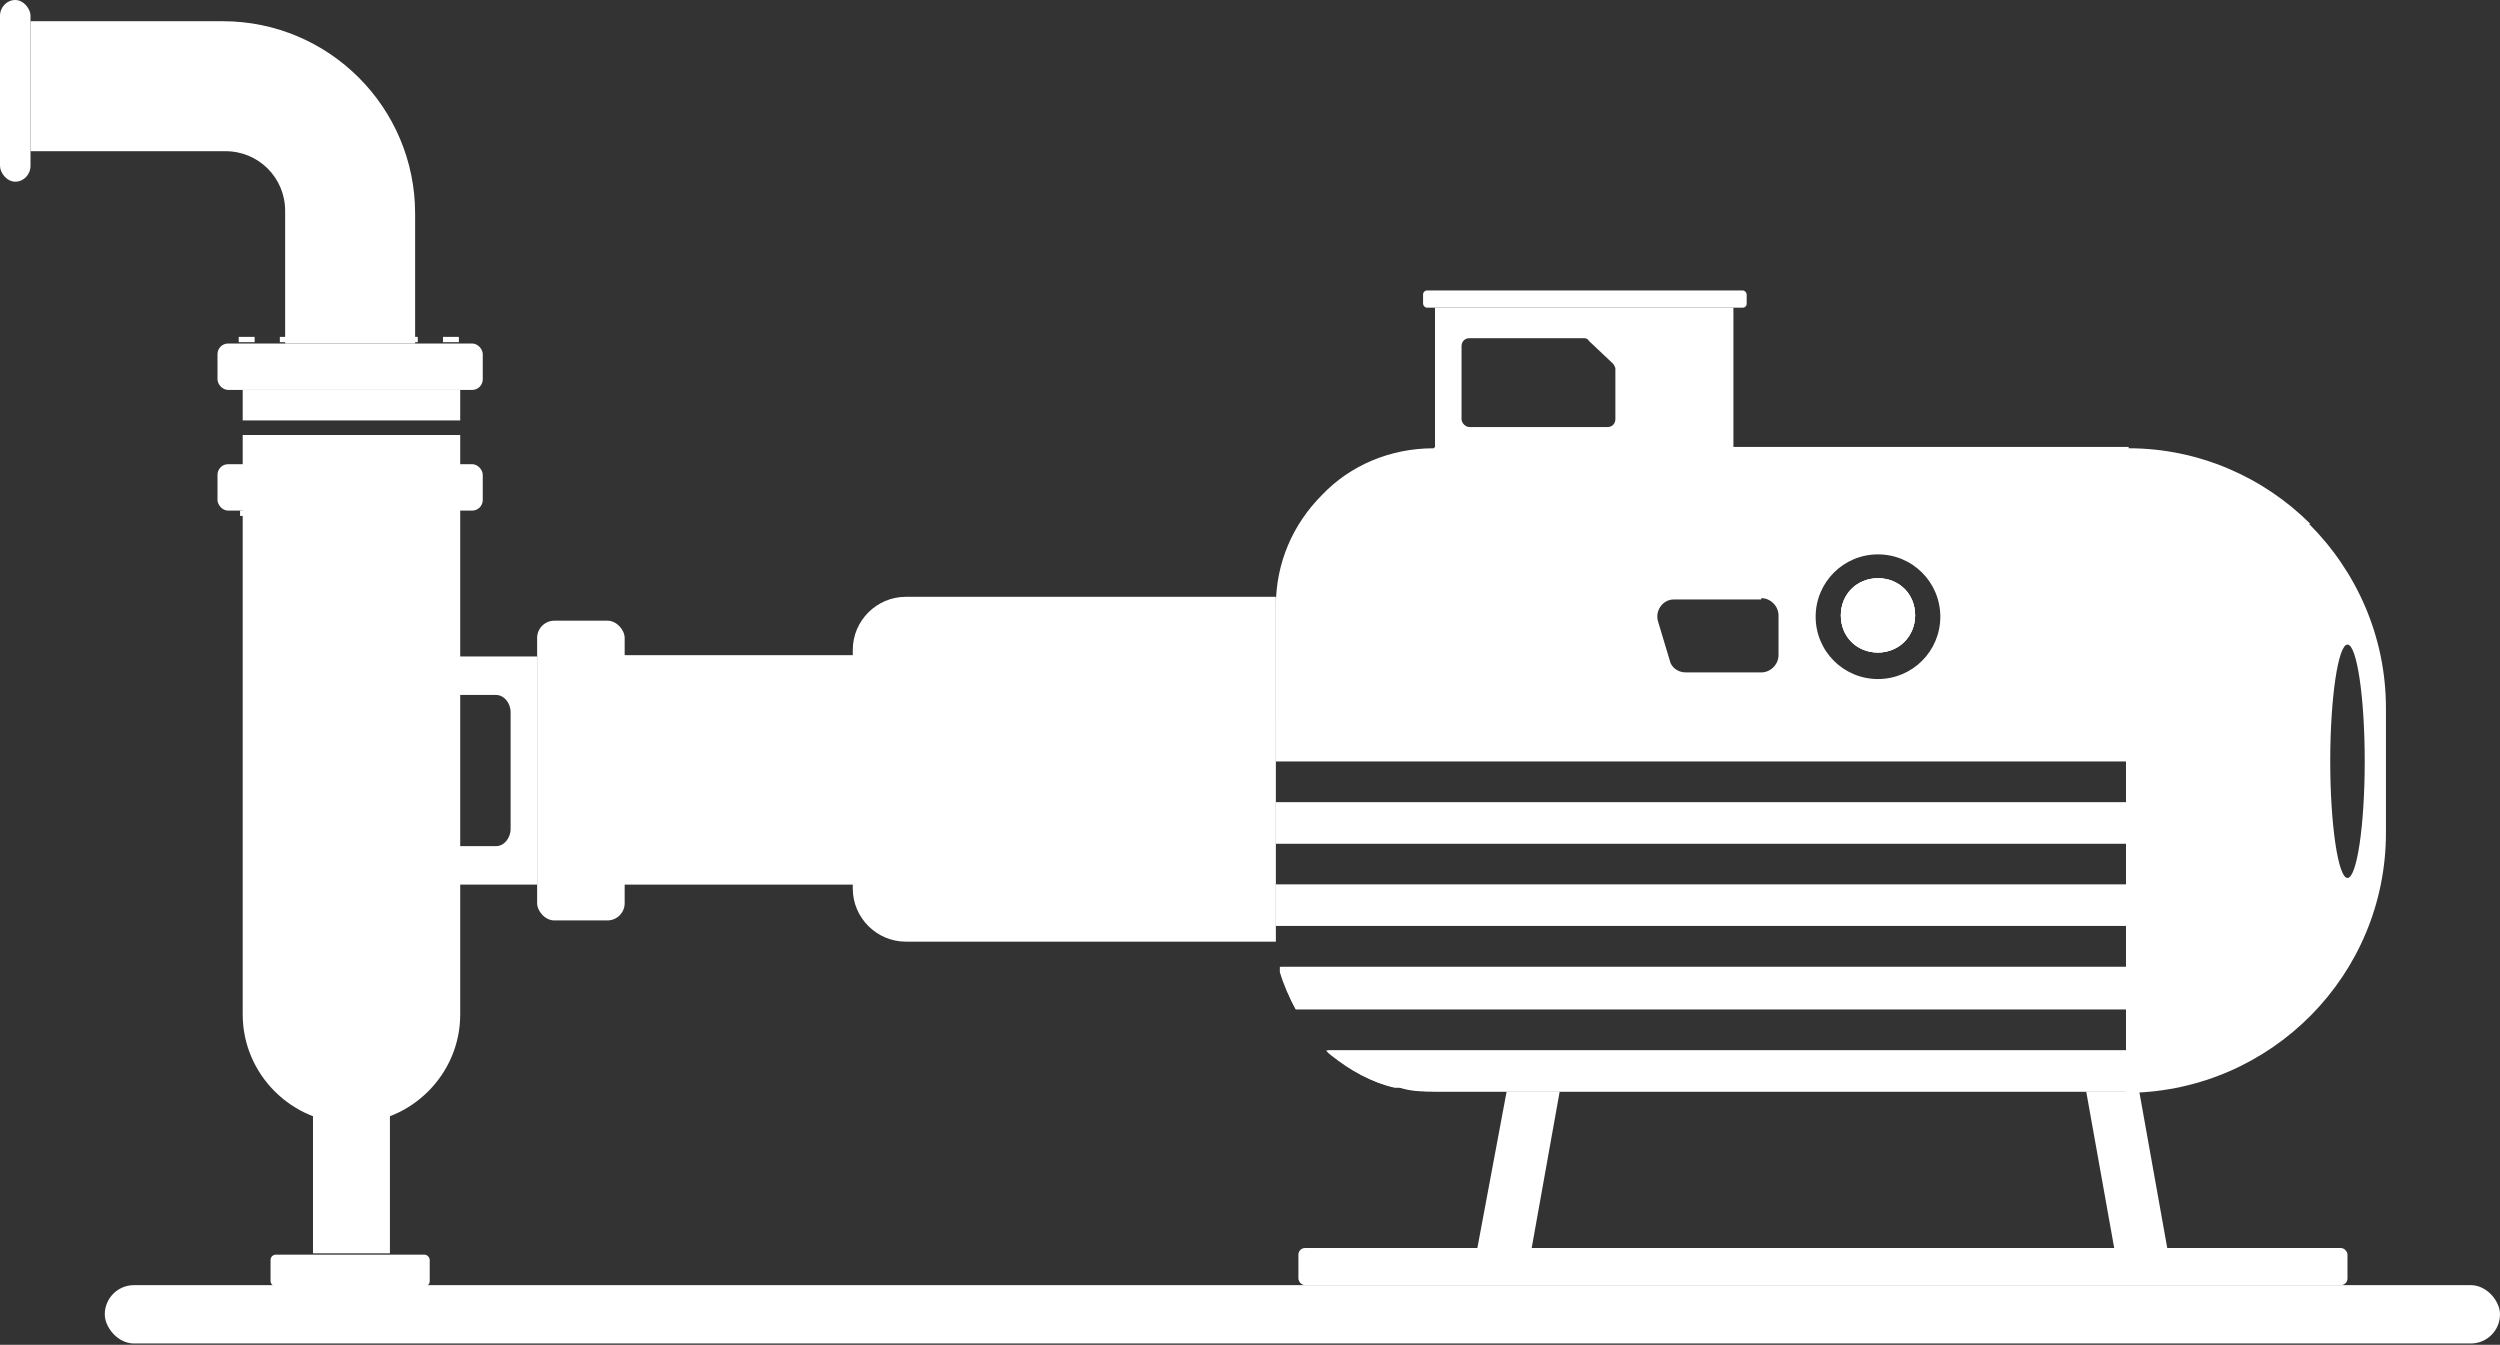 <?xml version="1.0" encoding="UTF-8"?><svg id="Layer_1" xmlns="http://www.w3.org/2000/svg" width="188.5" height="101.4" xmlns:xlink="http://www.w3.org/1999/xlink" viewBox="0 0 188.5 101.4"><rect x="0" y="0" width="188.5" height="101.4" fill="#333333" stroke="none"/><defs><linearGradient id="linear-gradient" x1="95.1" y1="67.2" x2="100.1" y2="119.2" gradientUnits="userSpaceOnUse"><stop offset="0" stop-color="#fff"/><stop offset="0" stop-color="#fff"/><stop offset="1" stop-color="#fff"/></linearGradient><linearGradient id="linear-gradient-2" x1="4.2" y1="25.6" x2="28.8" y2="2.5" gradientUnits="userSpaceOnUse"><stop offset="0" stop-color="#fff"/><stop offset="1" stop-color="#fff"/></linearGradient><linearGradient id="linear-gradient-3" x1="9.9" y1="7.9" x2="1" y2="6.8" xlink:href="#linear-gradient-2"/><linearGradient id="linear-gradient-4" x1="26.7" y1="101" x2="26.3" y2="81.7" xlink:href="#linear-gradient"/><linearGradient id="linear-gradient-5" x1="46" y1="29.5" x2="106.1" y2="77.7" xlink:href="#linear-gradient"/><linearGradient id="linear-gradient-6" x1="143.1" y1="8.3" x2="110.1" y2="36.8" gradientUnits="userSpaceOnUse"><stop offset="0" stop-color="#fff"/><stop offset="1" stop-color="#fff"/></linearGradient><linearGradient id="linear-gradient-7" x1="126.4" y1="14.9" x2="104.9" y2="38.5" gradientUnits="userSpaceOnUse"><stop offset="0" stop-color="#fff"/><stop offset="1" stop-color="#fff"/></linearGradient><linearGradient id="linear-gradient-8" x1="143.2" y1="44.2" x2="139.9" y2="48.7" gradientUnits="userSpaceOnUse"><stop offset="0" stop-color="#fff"/><stop offset="0" stop-color="#fff"/><stop offset="1" stop-color="#fff"/></linearGradient><linearGradient id="linear-gradient-9" x1="153.2" y1="28.4" x2="110.1" y2="86.7" xlink:href="#linear-gradient-8"/><linearGradient id="linear-gradient-10" x1="184" y1="54.4" x2="112.2" y2="65.9" gradientUnits="userSpaceOnUse"><stop offset="0" stop-color="#fff"/><stop offset="0" stop-color="#fff"/><stop offset="1" stop-color="#fff"/></linearGradient><linearGradient id="linear-gradient-11" x1="145.5" y1="43.9" x2="126.4" y2="56.2" gradientUnits="userSpaceOnUse"><stop offset="0" stop-color="#fff"/><stop offset="1" stop-color="#fff"/></linearGradient><linearGradient id="linear-gradient-12" x1="148.9" y1="40.6" x2="138.3" y2="49" xlink:href="#linear-gradient-8"/><linearGradient id="linear-gradient-13" x1="128" y1="52.7" x2="128.6" y2="92.8" xlink:href="#linear-gradient-11"/><linearGradient id="linear-gradient-14" x1="128.2" y1="53.2" x2="128.8" y2="93.3" xlink:href="#linear-gradient-11"/><linearGradient id="linear-gradient-15" x1="128.1" y1="52.9" x2="128.7" y2="93.1" xlink:href="#linear-gradient-11"/><linearGradient id="linear-gradient-16" x1="79.9" y1="28" x2="156" y2="89" xlink:href="#linear-gradient"/><linearGradient id="linear-gradient-17" x1="128.1" y1="52.4" x2="128.7" y2="92.6" xlink:href="#linear-gradient-11"/><linearGradient id="linear-gradient-18" x1="129.9" y1="58.9" x2="130.5" y2="98.6" xlink:href="#linear-gradient-11"/><linearGradient id="linear-gradient-19" x1="31.6" y1="39.5" x2="70.9" y2="71" xlink:href="#linear-gradient"/><linearGradient id="linear-gradient-20" x1="23.5" y1="46.8" x2="47.2" y2="65.9" xlink:href="#linear-gradient"/><linearGradient id="linear-gradient-21" x1="27.5" y1="45" x2="55.2" y2="67.2" xlink:href="#linear-gradient"/><linearGradient id="linear-gradient-22" x1="13.7" y1="20.3" x2="35.3" y2="37.7" xlink:href="#linear-gradient"/><linearGradient id="linear-gradient-23" x1="-4.3" y1="57.3" x2="60.5" y2="60" xlink:href="#linear-gradient"/><linearGradient id="linear-gradient-24" x1="236.9" y1="-174.8" x2="236.9" y2="-165.4" gradientTransform="translate(-210.5 208.1)" gradientUnits="userSpaceOnUse"><stop offset="0" stop-color="#fff"/><stop offset=".9" stop-color="#fff"/><stop offset="1" stop-color="#fff"/></linearGradient><linearGradient id="linear-gradient-25" x1="229.1" y1="-168.8" x2="229.1" y2="-169.6" gradientTransform="translate(-210.5 208.1)" gradientUnits="userSpaceOnUse"><stop offset="0" stop-color="#fff"/><stop offset="1" stop-color="#fff"/></linearGradient><linearGradient id="linear-gradient-26" x1="232.2" y1="-168.8" x2="232.2" y2="-169.6" xlink:href="#linear-gradient-25"/><linearGradient id="linear-gradient-27" x1="235.3" y1="-168.8" x2="235.3" y2="-169.6" xlink:href="#linear-gradient-25"/><linearGradient id="linear-gradient-28" x1="238.3" y1="-168.8" x2="238.3" y2="-169.6" xlink:href="#linear-gradient-25"/><linearGradient id="linear-gradient-29" x1="241.4" y1="-168.8" x2="241.4" y2="-169.6" xlink:href="#linear-gradient-25"/><linearGradient id="linear-gradient-30" x1="244.5" y1="-168.8" x2="244.5" y2="-169.6" xlink:href="#linear-gradient-25"/><linearGradient id="linear-gradient-31" x1="236.9" y1="-5326.1" x2="236.9" y2="-5316.8" gradientTransform="translate(-210.5 -5295) scale(1 -1)" xlink:href="#linear-gradient-24"/><linearGradient id="linear-gradient-32" x1="229.1" y1="-5320.1" x2="229.1" y2="-5320.9" gradientTransform="translate(-210.5 -5295) scale(1 -1)" xlink:href="#linear-gradient-25"/><linearGradient id="linear-gradient-33" x1="232.2" y1="-5320.1" x2="232.2" y2="-5320.9" gradientTransform="translate(-210.5 -5295) scale(1 -1)" xlink:href="#linear-gradient-25"/><linearGradient id="linear-gradient-34" x1="235.3" y1="-5320.1" x2="235.3" y2="-5320.9" gradientTransform="translate(-210.5 -5295) scale(1 -1)" xlink:href="#linear-gradient-25"/><linearGradient id="linear-gradient-35" x1="238.3" y1="-5320.1" x2="238.3" y2="-5320.9" gradientTransform="translate(-210.5 -5295) scale(1 -1)" xlink:href="#linear-gradient-25"/><linearGradient id="linear-gradient-36" x1="241.4" y1="-5320.1" x2="241.4" y2="-5320.9" gradientTransform="translate(-210.5 -5295) scale(1 -1)" xlink:href="#linear-gradient-25"/><linearGradient id="linear-gradient-37" x1="244.5" y1="-5320.1" x2="244.5" y2="-5320.9" gradientTransform="translate(-210.5 -5295) scale(1 -1)" xlink:href="#linear-gradient-25"/><linearGradient id="linear-gradient-38" x1="180.6" y1="100.6" x2="90.1" y2="89.9" gradientUnits="userSpaceOnUse"><stop offset="0" stop-color="#fff"/><stop offset=".9" stop-color="#fff"/><stop offset="1" stop-color="#fff"/></linearGradient><linearGradient id="linear-gradient-39" x1="114.6" y1="108" x2="114.4" y2="83.2" xlink:href="#linear-gradient-8"/><linearGradient id="linear-gradient-40" x1="160.6" y1="107.6" x2="160.4" y2="82.7" xlink:href="#linear-gradient-8"/><linearGradient id="linear-gradient-41" x1="21.4" y1="98.7" x2="33.5" y2="91.7" gradientUnits="userSpaceOnUse"><stop offset="0" stop-color="#fff"/><stop offset="1" stop-color="#fff"/></linearGradient></defs><rect x="7.9" y="96.9" width="180.6" height="4.4" rx="2.2" ry="2.2" fill="url(#linear-gradient)" stroke-width="0"/><path d="M31.3,16.1v9.8h-9.8v-10c0-2.5-2-4.5-4.5-4.5H2.3V1.6h14.5c8,0,14.5,6.5,14.5,14.5Z" fill="url(#linear-gradient-2)" stroke-width="0"/><rect x="0" y="0" width="2.3" height="13.7" rx="1.2" ry="1.2" fill="url(#linear-gradient-3)" stroke-width="0"/><rect x="23.6" y="82.3" width="5.8" height="12.2" fill="url(#linear-gradient-4)" stroke-width="0"/><path d="M96.2,45.1v25.9h-27.9c-2.2,0-4-1.8-4-4v-18c0-2.2,1.8-4,4-4h27.9Z" fill="url(#linear-gradient-5)" stroke-width="0"/><path d="M108.2,23.2v10.9h22.5v-10.9h-22.5ZM110.2,26.1c0-.3.2-.6.6-.6h8.6c.1,0,.3,0,.4.2l1.8,1.7c.1.1.2.3.2.4v3.8c0,.3-.2.6-.6.6h-10.4c-.3,0-.6-.3-.6-.6v-5.5Z" fill="url(#linear-gradient-6)" stroke-width="0"/><rect x="107.3" y="21.9" width="24.4" height="1.3" rx=".3" ry=".3" fill="url(#linear-gradient-7)" stroke-width="0"/><path d="M138.8,46.4c0-1.5,1.2-2.8,2.8-2.8s2.8,1.2,2.8,2.8-1.2,2.8-2.8,2.8-2.8-1.2-2.8-2.8Z" fill="url(#linear-gradient-8)" stroke-width="0"/><path d="M108.1,33.8c-3.3,0-6.3,1.3-8.4,3.5-2.2,2.2-3.5,5.1-3.5,8.4v11.7h64.1v3.1h-64.1v3.1h64.1v3.1h-64.1v3.1h64.1v3.1h-63.8v.4c.3,1,.7,1.9,1.2,2.8h62.6v3.1h-60.2c.1.1.3.2.4.4,1.3,1.1,2.9,2,4.7,2.4.1,0,.2,0,.4,0,.8.2,1.7.3,2.6.3h52.3v-48.6h-52.3ZM141.6,41.8c2.6,0,4.7,2.1,4.7,4.7s-2.1,4.7-4.7,4.7-4.7-2.1-4.7-4.7,2.1-4.7,4.7-4.7ZM132.8,45.1c.7,0,1.3.6,1.3,1.3v3c0,.7-.6,1.3-1.3,1.3h-5.7c-.6,0-1.1-.4-1.2-.9l-.9-3c-.2-.8.4-1.6,1.2-1.6h6.6Z" fill="url(#linear-gradient-9)" stroke-width="0"/><path d="M174.2,39.5c-3.5-3.5-8.4-5.7-13.7-5.7h-.2v48.6c.1,0,.2,0,.3,0,10.7-.2,19.3-8.9,19.3-19.6v-9.4c0-5.4-2.2-10.3-5.8-13.9ZM177,66.2c-.7,0-1.3-4-1.3-8.8s.6-8.8,1.3-8.8,1.3,3.9,1.3,8.8-.6,8.8-1.3,8.8Z" fill="url(#linear-gradient-10)" stroke-width="0"/><path d="M144.4,46.4c0,1.5-1.2,2.8-2.8,2.8s-2.8-1.2-2.8-2.8,1.2-2.8,2.8-2.8,2.8,1.2,2.8,2.8Z" fill="url(#linear-gradient-11)" stroke-width="0"/><path d="M144.4,46.4c0,1.5-1.2,2.8-2.8,2.8s-2.8-1.2-2.8-2.8,1.2-2.8,2.8-2.8,2.8,1.2,2.8,2.8Z" fill="url(#linear-gradient-12)" stroke-width="0"/><rect x="96.2" y="66.7" width="64.1" height="3.1" fill="url(#linear-gradient-13)" stroke-width="0"/><rect x="96.2" y="54.3" width="64.1" height="3.1" fill="url(#linear-gradient-14)" stroke-width="0"/><rect x="96.2" y="60.5" width="64.1" height="3.1" fill="url(#linear-gradient-15)" stroke-width="0"/><rect x="96.2" y="66.7" width="64.1" height="0" fill="url(#linear-gradient-16)" stroke-width="0"/><path d="M160.3,73v3.1h-62.6c-.5-.9-.8-1.8-1.1-2.8v-.4c0,0,63.7,0,63.7,0Z" fill="url(#linear-gradient-17)" stroke-width="0"/><path d="M160.3,79.2v3.1h-52.2c-.9,0-1.7,0-2.6-.3-.2,0-.3,0-.4,0-1.7-.4-3.3-1.3-4.7-2.4-.1-.1-.3-.2-.4-.4h60.2Z" fill="url(#linear-gradient-18)" stroke-width="0"/><rect x="45.2" y="49.4" width="19.2" height="17.3" fill="url(#linear-gradient-19)" stroke-width="0"/><path d="M40.5,49.4v17.3h-6.1v-2.9h3c.6,0,1.1-.6,1.1-1.3v-8.8c0-.7-.5-1.3-1.1-1.3h-3v-2.9h6.1Z" fill="url(#linear-gradient-20)" stroke-width="0"/><rect x="40.5" y="46.8" width="6.6" height="22.6" rx="1.3" ry="1.3" fill="url(#linear-gradient-21)" stroke-width="0"/><rect x="18.3" y="29.4" width="16.4" height="2.3" fill="url(#linear-gradient-22)" stroke-width="0"/><path d="M18.3,32.8h16.4v43.7c0,4.5-3.7,8.2-8.2,8.2h0c-4.5,0-8.2-3.7-8.2-8.2v-43.7Z" fill="url(#linear-gradient-23)" stroke-width="0"/><rect x="16.4" y="35" width="20" height="3.5" rx=".8" ry=".8" fill="url(#linear-gradient-24)" stroke-width="0"/><path d="M18,38.5h1.2v.4c0,0,0,0,0,0h-1.1c0,0,0,0,0,0v-.4h0Z" fill="url(#linear-gradient-25)" stroke-width="0"/><path d="M21.1,38.5h1.2v.4c0,0,0,0,0,0h-1.1c0,0,0,0,0,0v-.4h0Z" fill="url(#linear-gradient-26)" stroke-width="0"/><path d="M24.2,38.5h1.2v.4c0,0,0,0,0,0h-1.1c0,0,0,0,0,0v-.4h0Z" fill="url(#linear-gradient-27)" stroke-width="0"/><path d="M27.3,38.5h1.2v.4c0,0,0,0,0,0h-1.1c0,0,0,0,0,0v-.4h0Z" fill="url(#linear-gradient-28)" stroke-width="0"/><path d="M30.3,38.5h1.2v.4c0,0,0,0,0,0h-1.1c0,0,0,0,0,0v-.4h0Z" fill="url(#linear-gradient-29)" stroke-width="0"/><path d="M33.4,38.5h1.2v.4c0,0,0,0,0,0h-1.1c0,0,0,0,0,0v-.4h0Z" fill="url(#linear-gradient-30)" stroke-width="0"/><rect x="16.4" y="25.9" width="20" height="3.5" rx=".8" ry=".8" fill="url(#linear-gradient-31)" stroke-width="0"/><path d="M18.1,25.4h1.1c0,0,0,0,0,0v.4h-1.2v-.4c0,0,0,0,0,0Z" fill="url(#linear-gradient-32)" stroke-width="0"/><path d="M21.2,25.4h1.1c0,0,0,0,0,0v.4h-1.2v-.4c0,0,0,0,0,0Z" fill="url(#linear-gradient-33)" stroke-width="0"/><path d="M24.3,25.4h1.1c0,0,0,0,0,0v.4h-1.2v-.4c0,0,0,0,0,0Z" fill="url(#linear-gradient-34)" stroke-width="0"/><path d="M27.3,25.4h1.1c0,0,0,0,0,0v.4h-1.2v-.4c0,0,0,0,0,0Z" fill="url(#linear-gradient-35)" stroke-width="0"/><path d="M30.4,25.4h1.1c0,0,0,0,0,0v.4h-1.2v-.4c0,0,0,0,0,0Z" fill="url(#linear-gradient-36)" stroke-width="0"/><path d="M33.5,25.4h1.1c0,0,0,0,0,0v.4h-1.2v-.4c0,0,0,0,0,0Z" fill="url(#linear-gradient-37)" stroke-width="0"/><rect x="97.9" y="94.1" width="79.1" height="2.8" rx=".5" ry=".5" fill="url(#linear-gradient-38)" stroke-width="0"/><polygon points="115.4 94.6 111.3 94.6 113.6 82.3 117.6 82.3 115.4 94.6" fill="url(#linear-gradient-39)" stroke-width="0"/><polygon points="159.5 94.6 163.5 94.6 161.3 82.3 157.3 82.3 159.5 94.6" fill="url(#linear-gradient-40)" stroke-width="0"/><rect x="20.4" y="94.6" width="12" height="2.4" rx=".4" ry=".4" fill="url(#linear-gradient-41)" stroke-width="0"/></svg>
